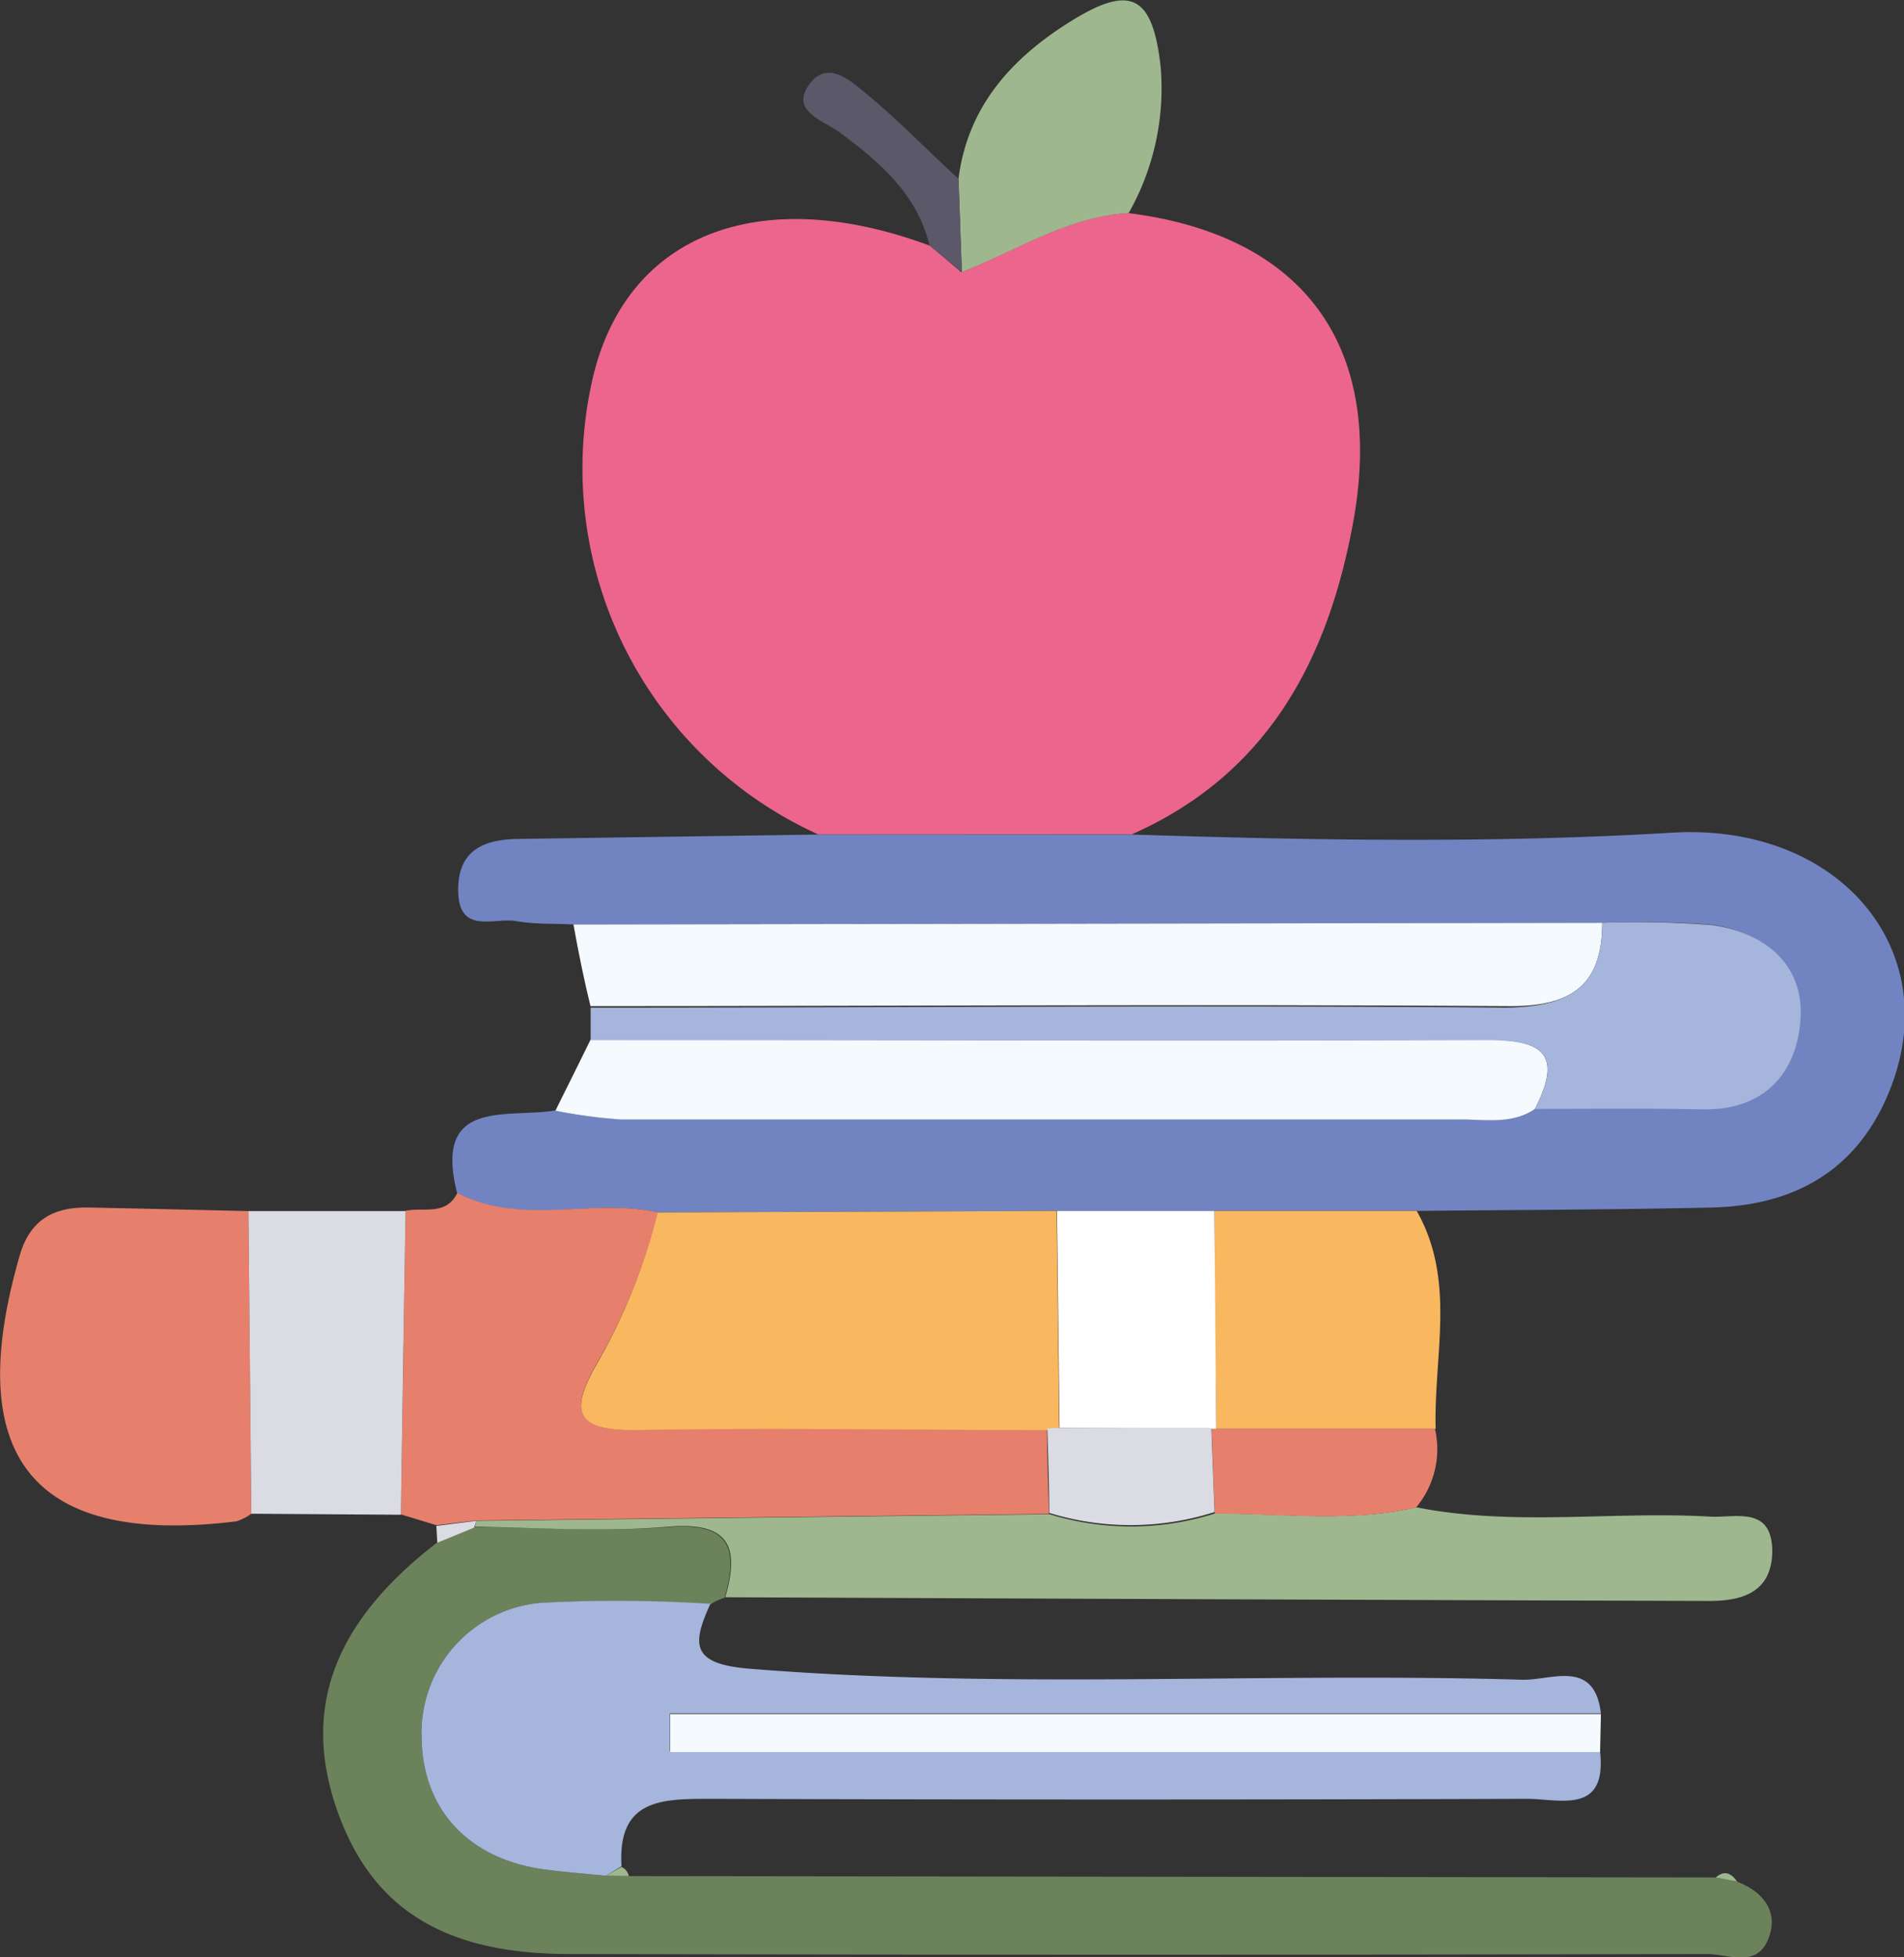 <svg xmlns="http://www.w3.org/2000/svg" viewBox="0 0 112.89 116.02"><rect x="0" y="0" width="112.89" height="116.02" fill="#333333" stroke="none"/><defs><style>.cls-1{fill:#ec658d;}.cls-2{fill:#7184c1;}.cls-3{fill:#6b825b;}.cls-4{fill:#a6b5dc;}.cls-5{fill:#e6806c;}.cls-6{fill:#9fb78e;}.cls-7{fill:#f5fafe;}.cls-8{fill:#f9b75f;}.cls-9{fill:#dbdbe4;}.cls-10{fill:#5a5869;}.cls-11{fill:#fff;}</style></defs><g id="Layer_2" data-name="Layer 2"><g id="Layer_1-2" data-name="Layer 1"><path class="cls-1" d="M48.53,49.47A23.82,23.82,0,0,1,35.15,22.39c2-8.5,9.87-11.59,20-7.82L57,16.14c3.25-1.29,6.25-3.29,9.89-3.51,10.44,1.31,15.22,7.91,13.35,18.28-1.5,8.25-5.11,15-13.14,18.55Z"/><path class="cls-2" d="M48.53,49.47h18.6c10.64.34,21.3.53,32-.11,9.89-.6,16.27,6.95,12.9,15.3-1.91,4.74-5.65,6.81-10.57,6.92-5.82.13-11.65.14-17.48.2H62.67L39,71.87c-3.92-.89-8.1.88-11.9-1.16-1.42-5.61,2.89-4.42,5.8-4.88a30.5,30.5,0,0,0,3.89.52q24.92,0,49.82,0c1.47,0,3,.29,4.36-.62,3.3,0,6.61,0,9.91,0,3.75.07,5.64-2.28,5.81-5.45s-2.2-5.08-5.32-5.48A57.54,57.54,0,0,0,95,54.7l-61,.1c-1.15-.06-2.32,0-3.46-.21-1.3-.18-3.29.77-3.37-1.68s1.43-3.15,3.53-3.18Z"/><path class="cls-3" d="M37.28,111.21l64.45.08,1.27.25c1.64.64,2.51,1.89,1.8,3.5s-2.37.79-3.58.79q-33.73.08-67.48,0c-7.39,0-11.68-2.68-13.73-8.46-2.15-6.06-.23-11.22,5.92-15.94l2.2-.9c3.81,0,7.65.27,11.44,0,3.62-.31,4.27,1.16,3.39,4.18a3,3,0,0,0-.84.4A89,89,0,0,0,32.19,95,7.74,7.74,0,0,0,25,103.09c.08,4.27,2.89,7.2,7.46,7.75,1.15.14,2.31.24,3.46.35Z"/><path class="cls-4" d="M35.92,111.19c-1.15-.11-2.31-.21-3.46-.35-4.57-.55-7.38-3.48-7.46-7.75A7.74,7.74,0,0,1,32.19,95a89,89,0,0,1,9.93.07C41,97.52,41,98.64,44.47,98.92c15.26,1.23,30.53.2,45.79.65,1.69.05,4.28-1.27,4.66,2H39.71c0,.75,0,1.5,0,2.25H94.87c.42,3.78-2.4,2.81-4.33,2.81q-24.21.08-48.41,0c-2.89,0-5.52,0-5.28,4Z"/><path class="cls-5" d="M27.12,70.71c3.8,2,8,.27,11.9,1.16a35,35,0,0,1-3.77,9.19c-1.57,2.85-.81,3.72,2.35,3.68,8.16-.11,16.32,0,24.48,0,0,1.66.08,3.33.11,5l-33.95.39-2.37.28-2.1-.64q.14-9,.28-18C25.12,71.55,26.44,72.09,27.12,70.71Z"/><path class="cls-6" d="M28.24,90.15l34-.39a16.38,16.38,0,0,0,9.8-.05c4,0,8,.54,11.94-.36,5.77,1.14,11.6.22,17.39.55,1.5.09,3.66-.66,3.71,2,0,2.46-1.73,3-3.73,3Q72.14,94.81,43,94.68c.88-3,.23-4.49-3.39-4.18-3.79.32-7.63.06-11.45,0Z"/><path class="cls-7" d="M34,54.8l61-.1c0,3.86-2,5-5.7,4.94-18.1-.12-36.2,0-54.29,0C34.62,58.05,34.29,56.42,34,54.8Z"/><path class="cls-7" d="M91,65.74c-1.35.91-2.89.62-4.36.62q-24.91,0-49.82,0a30.5,30.5,0,0,1-3.89-.52c.7-1.41,1.4-2.81,2.09-4.22,17.62,0,35.24.11,52.86,0C91.08,61.64,92.86,62.15,91,65.74Z"/><path class="cls-5" d="M14.9,89.73a3.06,3.06,0,0,1-.88.45C2,91.66-2.3,86.42,1.17,74.42c.62-2.15,2.05-2.88,4.09-2.84,3.16.06,6.32.14,9.47.21Q14.82,80.76,14.9,89.73Z"/><path class="cls-4" d="M91,65.74c1.87-3.59.09-4.1-3.12-4.08-17.62.06-35.24,0-52.86,0,0-.65,0-1.29,0-1.93,18.09,0,36.19-.16,54.29,0C93,59.67,95,58.56,95,54.7a57.54,57.54,0,0,1,6.44.13c3.12.4,5.49,2.29,5.32,5.48s-2.06,5.52-5.81,5.45C97.6,65.71,94.29,65.74,91,65.74Z"/><path class="cls-8" d="M72,71.78h12c2.35,4.14,1,8.59,1.12,12.92h-13Q72,78.24,72,71.78Z"/><path class="cls-9" d="M14.9,89.73q-.09-9-.17-17.94l9.32,0q-.15,9-.28,18Z"/><path class="cls-6" d="M66.92,12.63c-3.64.22-6.64,2.22-9.89,3.5-.07-1.84-.13-3.68-.2-5.53.55-4.33,3.2-7.2,6.71-9.37S68.35-.28,68.82,4A15,15,0,0,1,66.92,12.63Z"/><path class="cls-7" d="M94.87,103.86H39.73c0-.75,0-1.5,0-2.25H94.92C94.9,102.36,94.89,103.11,94.87,103.86Z"/><path class="cls-5" d="M72.08,84.7h13a5.37,5.37,0,0,1-1.12,4.66c-4,.9-8,.36-11.94.36-.06-1.68-.13-3.36-.19-5Z"/><path class="cls-10" d="M56.83,10.6c.07,1.85.13,3.69.2,5.53l-1.91-1.56c-.75-3.1-3-5-5.42-6.78-1-.7-2.9-1.24-1.67-2.85,1.08-1.41,2.46-.11,3.4.67C53.32,7.17,55,8.93,56.83,10.6Z"/><path class="cls-9" d="M28.24,90.15l-.12.4-2.19.9-.06-1Z"/><path class="cls-6" d="M103,111.54l-1.27-.25C102.26,110.83,102.66,111.05,103,111.54Z"/><path class="cls-6" d="M35.92,111.19l.93-.52a.74.74,0,0,1,.43.54Z"/><path class="cls-8" d="M62.08,84.77c-8.16,0-16.32-.14-24.48,0-3.16,0-3.92-.83-2.35-3.68A35,35,0,0,0,39,71.87l23.65-.09.15,12.85A6.42,6.42,0,0,0,62.08,84.77Z"/><path class="cls-11" d="M62.82,84.63l-.15-12.85H72q.06,6.45.11,12.92l-.28,0Z"/><path class="cls-9" d="M62.82,84.63l9,0c.06,1.68.13,3.36.19,5a16.38,16.38,0,0,1-9.8.05c0-1.66-.07-3.33-.11-5A6.42,6.42,0,0,1,62.82,84.63Z"/></g></g></svg>
